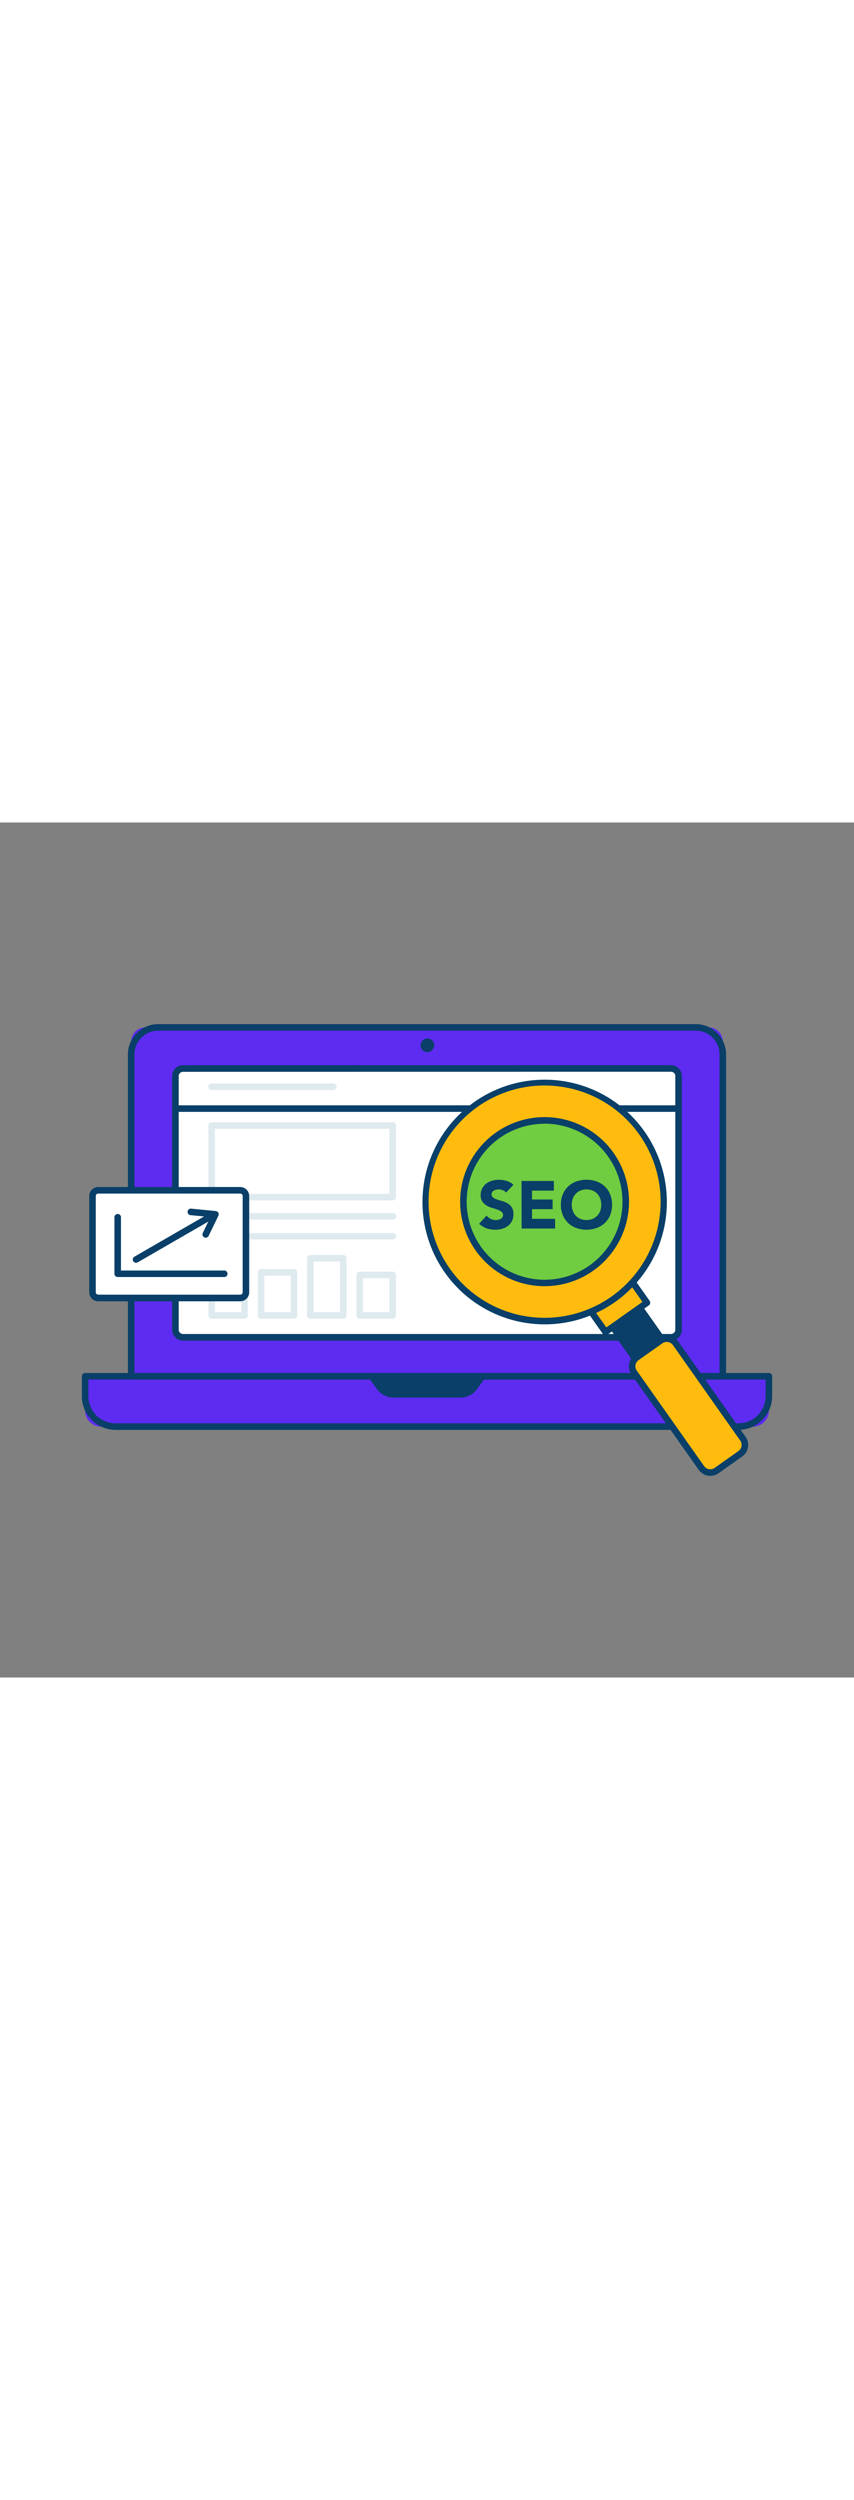 <svg id="_0190_seo" data-name="0190_seo" xmlns="http://www.w3.org/2000/svg" viewBox="0 0 500 500" data-imageid="seo-97" imageName="SEO" class="illustrations_image" style="width: 171px;"><rect x="0" y="0" width="500" height="500" fill="#808080" stroke="none"/><defs><style>.cls-1_seo-97{fill:#68e1fd;}.cls-2_seo-97{fill:#093f68;}.cls-3_seo-97{fill:#fff;}.cls-4_seo-97{fill:#dfeaef;}.cls-5_seo-97{fill:#ffbc0e;}.cls-6_seo-97{fill:#70cc40;}</style></defs><g id="device_seo-97"><path class="cls-1_seo-97 targetColor" d="M49.83,323.85H450.17a0,0,0,0,1,0,0V344a9.31,9.31,0,0,1-9.31,9.31H59.14A9.31,9.31,0,0,1,49.83,344V323.85A0,0,0,0,1,49.83,323.85Z" style="fill: rgb(94, 43, 241);"/><path class="cls-2_seo-97" d="M432.34,355.2H67.66a19.76,19.76,0,0,1-19.74-19.74V323.85a1.9,1.9,0,0,1,1.91-1.91H450.17a1.9,1.9,0,0,1,1.91,1.91v11.61A19.76,19.76,0,0,1,432.34,355.2ZM51.75,325.77v9.69a15.93,15.93,0,0,0,15.91,15.91H432.34a15.93,15.93,0,0,0,15.91-15.91v-9.69Z"/><path class="cls-1_seo-97 targetColor" d="M85.07,119.83H414.93a8.26,8.26,0,0,1,8.26,8.26V323.85a0,0,0,0,1,0,0H76.81a0,0,0,0,1,0,0V128.09A8.26,8.26,0,0,1,85.07,119.83Z" style="fill: rgb(94, 43, 241);"/><path class="cls-2_seo-97" d="M423.19,325.77H76.81a1.92,1.92,0,0,1-1.92-1.92V135.65a17.76,17.76,0,0,1,17.75-17.74H407.36a17.76,17.76,0,0,1,17.75,17.74v188.2A1.92,1.92,0,0,1,423.19,325.77ZM78.72,321.94H421.28V135.65a13.93,13.93,0,0,0-13.92-13.91H92.64a13.93,13.93,0,0,0-13.92,13.91Z"/><rect class="cls-3_seo-97" x="102.71" y="143.84" width="294.59" height="157.2" rx="2.32"/><path class="cls-2_seo-97" d="M392.85,303H107.15a6.37,6.37,0,0,1-6.36-6.36V148.29a6.37,6.37,0,0,1,6.36-6.36h285.7a6.37,6.37,0,0,1,6.36,6.36V296.6A6.37,6.37,0,0,1,392.85,303Zm-285.7-157.2a2.53,2.53,0,0,0-2.53,2.53V296.6a2.53,2.53,0,0,0,2.53,2.53h285.7a2.53,2.53,0,0,0,2.53-2.53V148.29a2.53,2.53,0,0,0-2.53-2.53Z"/><ellipse class="cls-1_seo-97 targetColor" cx="250" cy="130.3" rx="2.32" ry="2.09" style="fill: rgb(94, 43, 241);"/><path class="cls-2_seo-97" d="M250,134.3a4,4,0,1,1,4.24-4A4.13,4.13,0,0,1,250,134.3Zm0-4.18a.47.47,0,0,0-.41.18.51.51,0,0,0,.41.17.47.47,0,0,0,.4-.17A.44.44,0,0,0,250,130.12Zm.41.18h0Z"/><path class="cls-2_seo-97" d="M269.58,334.39H230.42a10,10,0,0,1-8.14-4.15l-4.63-6.39h64.7l-4.63,6.39A10,10,0,0,1,269.58,334.39Z"/><path class="cls-2_seo-97" d="M269.58,336.31H230.42a12,12,0,0,1-9.69-4.94L216.09,325a1.92,1.92,0,0,1,1.56-3h64.7a1.92,1.92,0,0,1,1.56,3l-4.64,6.39A12,12,0,0,1,269.58,336.31ZM221.4,325.77l2.43,3.35a8.18,8.18,0,0,0,6.59,3.36h39.16a8.18,8.18,0,0,0,6.59-3.36l2.43-3.35Z"/><path class="cls-4_seo-97" d="M229.88,221H123.93a1.92,1.92,0,0,1-1.92-1.91v-41.9a1.91,1.91,0,0,1,1.92-1.91h106a1.91,1.91,0,0,1,1.92,1.91v41.9A1.92,1.92,0,0,1,229.88,221Zm-104-3.83H228V179.11H125.84Z"/><path class="cls-2_seo-97" d="M397.29,169.23H103.6a1.92,1.92,0,0,1,0-3.83H397.29a1.92,1.92,0,1,1,0,3.83Z"/><path class="cls-4_seo-97" d="M229.88,232.21H123.93a1.92,1.92,0,1,1,0-3.83h106a1.92,1.92,0,1,1,0,3.83Z"/><path class="cls-4_seo-97" d="M229.88,243.91H123.93a1.92,1.92,0,1,1,0-3.83h106a1.92,1.92,0,1,1,0,3.83Z"/><path class="cls-4_seo-97" d="M143.19,290.2H123.93a1.91,1.91,0,0,1-1.92-1.91v-11a1.91,1.91,0,0,1,1.92-1.91h19.26a1.9,1.9,0,0,1,1.91,1.91v11A1.9,1.9,0,0,1,143.19,290.2Zm-17.35-3.83h15.43v-7.14H125.84Z"/><path class="cls-4_seo-97" d="M172.09,290.2H152.82a1.9,1.9,0,0,1-1.91-1.91V263.11a1.91,1.91,0,0,1,1.91-1.92h19.27a1.91,1.91,0,0,1,1.91,1.92v25.18A1.9,1.9,0,0,1,172.09,290.2Zm-17.35-3.83h15.43V265H154.74Z"/><path class="cls-4_seo-97" d="M201,290.2H181.72a1.91,1.91,0,0,1-1.92-1.91V254.86a1.92,1.92,0,0,1,1.92-1.92H201a1.92,1.92,0,0,1,1.91,1.92v33.43A1.91,1.91,0,0,1,201,290.2Zm-17.35-3.83h15.43v-29.6H183.64Z"/><path class="cls-4_seo-97" d="M229.88,290.2H210.62a1.91,1.91,0,0,1-1.92-1.91V264.56a1.91,1.91,0,0,1,1.92-1.91h19.26a1.91,1.91,0,0,1,1.92,1.91v23.73A1.91,1.91,0,0,1,229.88,290.2Zm-17.35-3.83H228V266.48H212.53Z"/><path class="cls-4_seo-97" d="M195,156.47H123.93a1.92,1.92,0,1,1,0-3.83H195a1.92,1.92,0,1,1,0,3.83Z"/></g><g id="magnifying-glass_seo-97"><rect class="cls-2_seo-97" x="362.72" y="279.87" width="19.35" height="35.36" transform="translate(848.24 325.74) rotate(144.76)"/><path class="cls-2_seo-97" d="M374.7,319.49a1.91,1.91,0,0,1-1.57-.81l-20.4-28.88a1.91,1.91,0,0,1-.32-1.43,1.94,1.94,0,0,1,.78-1.24L369,276a1.92,1.92,0,0,1,2.67.45l20.4,28.88a1.92,1.92,0,0,1,.32,1.43,1.94,1.94,0,0,1-.78,1.24L375.8,319.14A2,2,0,0,1,374.7,319.49ZM357,289.16l18.18,25.74L387.83,306,369.64,280.2Z"/><rect class="cls-5_seo-97" x="341.58" y="257.28" width="29.71" height="35.36" transform="translate(806.21 293.89) rotate(144.76)"/><path class="cls-2_seo-97" d="M354.51,299.88a1.9,1.9,0,0,1-1.57-.81l-20.4-28.88a1.91,1.91,0,0,1-.32-1.43,1.94,1.94,0,0,1,.78-1.24l24.27-17.14a1.92,1.92,0,0,1,2.67.46l20.39,28.88a1.91,1.91,0,0,1,.33,1.43,1.94,1.94,0,0,1-.78,1.24l-24.27,17.14A2,2,0,0,1,354.51,299.88Zm-17.73-30.33L355,295.29l21.14-14.93-18.19-25.74Z"/><rect class="cls-5_seo-97" x="388.25" y="300.52" width="29.71" height="80.99" rx="3.3" transform="translate(929.09 386.99) rotate(144.76)"/><path class="cls-2_seo-97" d="M415.87,382.09a8.51,8.51,0,0,1-1.42-.12,8.25,8.25,0,0,1-5.34-3.37l-39.42-55.82a8.25,8.25,0,0,1,2-11.49l13.93-9.83a8.24,8.24,0,0,1,11.48,2l39.43,55.82a8.25,8.25,0,0,1-2,11.49l-13.92,9.84h0A8.24,8.24,0,0,1,415.87,382.09ZM419.5,379h0Zm-29.15-75.23a4.41,4.41,0,0,0-2.54.8l-13.93,9.84a4.4,4.4,0,0,0-1.06,6.15l39.42,55.82a4.42,4.42,0,0,0,6.15,1.06l13.93-9.84a4.4,4.4,0,0,0,1.06-6.15L394,305.64A4.43,4.43,0,0,0,390.35,303.78Z"/><path class="cls-5_seo-97" d="M261.81,262a69.83,69.83,0,1,0,16.75-97.33A69.83,69.83,0,0,0,261.81,262Z"/><path class="cls-2_seo-97" d="M319,293.49a73.37,73.37,0,0,1-12.32-1.05A71.54,71.54,0,1,1,319,293.49Zm-.3-139.69a67.92,67.92,0,0,0-55.33,107.11h0a67.92,67.92,0,1,0,67-106.11A68.69,68.69,0,0,0,318.7,153.8Z"/><circle class="cls-6_seo-97" cx="318.84" cy="221.73" r="47.52"/><path class="cls-2_seo-97" d="M318.84,271.17a49.44,49.44,0,1,1,49.44-49.44A49.49,49.49,0,0,1,318.84,271.17Zm0-95a45.61,45.61,0,1,0,45.61,45.6A45.65,45.65,0,0,0,318.84,176.13Z"/><path class="cls-2_seo-97" d="M296.32,216.42a4.33,4.33,0,0,0-2-1.39,7.24,7.24,0,0,0-2.41-.45,6.62,6.62,0,0,0-1.38.15,5.2,5.2,0,0,0-1.33.5,2.81,2.81,0,0,0-1,.88,2.43,2.43,0,0,0,.55,3.26,8.58,8.58,0,0,0,2.37,1.14c1,.31,2,.63,3.09.94a12.66,12.66,0,0,1,3.08,1.34,7.32,7.32,0,0,1,2.38,2.32,7,7,0,0,1,.94,3.89,9.08,9.08,0,0,1-.86,4.05,8.28,8.28,0,0,1-2.34,2.86,9.78,9.78,0,0,1-3.42,1.69,15.71,15.71,0,0,1-9.13-.27,12.64,12.64,0,0,1-4.33-2.67l4.36-4.8a6.45,6.45,0,0,0,2.38,1.95,6.79,6.79,0,0,0,3,.68,6.54,6.54,0,0,0,1.51-.17,5.28,5.28,0,0,0,1.38-.53,3.06,3.06,0,0,0,1-.91,2.2,2.2,0,0,0,.37-1.29,2.37,2.37,0,0,0-1-2,9.27,9.27,0,0,0-2.42-1.24c-1-.34-2-.68-3.14-1a14.08,14.08,0,0,1-3.14-1.37,7.64,7.64,0,0,1-2.42-2.28,6.54,6.54,0,0,1-1-3.74,8.3,8.3,0,0,1,.88-3.92,8.54,8.54,0,0,1,2.36-2.83,10.17,10.17,0,0,1,3.4-1.71,13.86,13.86,0,0,1,4-.57,15.37,15.37,0,0,1,4.55.67,10.33,10.33,0,0,1,4,2.24Z"/><path class="cls-2_seo-97" d="M305.36,209.63h18.9v5.65H311.49v5.19h12.06v5.66H311.49v5.66H325v5.66h-19.6Z"/><path class="cls-2_seo-97" d="M328.38,223.54a15.88,15.88,0,0,1,1.12-6.06,13.31,13.31,0,0,1,3.13-4.61,13.72,13.72,0,0,1,4.75-2.93,18.25,18.25,0,0,1,12,0,13.81,13.81,0,0,1,4.75,2.93,13.16,13.16,0,0,1,3.12,4.61,16.93,16.93,0,0,1,0,12.11,13.16,13.16,0,0,1-3.12,4.61,13.66,13.66,0,0,1-4.75,2.93,18.25,18.25,0,0,1-12,0,13.57,13.57,0,0,1-4.75-2.93,13.31,13.31,0,0,1-3.13-4.61A15.86,15.86,0,0,1,328.38,223.54Zm6.37,0a10.09,10.09,0,0,0,.61,3.59,8.13,8.13,0,0,0,1.75,2.83,8,8,0,0,0,2.73,1.87,9.9,9.9,0,0,0,7.11,0,8,8,0,0,0,2.73-1.87,8.28,8.28,0,0,0,1.75-2.83,10.84,10.84,0,0,0,0-7.17,8.27,8.27,0,0,0-1.75-2.85,8,8,0,0,0-2.73-1.87,9.9,9.9,0,0,0-7.11,0,8,8,0,0,0-2.73,1.87,8.12,8.12,0,0,0-1.75,2.85A10.16,10.16,0,0,0,334.75,223.54Z"/></g><g id="graph_seo-97"><rect class="cls-3_seo-97" x="54.16" y="215.09" width="89.83" height="62.96" rx="1.75"/><path class="cls-2_seo-97" d="M140.64,280H57.51a5.27,5.27,0,0,1-5.26-5.27V218.44a5.27,5.27,0,0,1,5.26-5.27h83.13a5.27,5.27,0,0,1,5.27,5.27V274.7A5.28,5.28,0,0,1,140.64,280ZM57.51,217a1.44,1.44,0,0,0-1.43,1.44V274.7a1.43,1.43,0,0,0,1.43,1.43h83.13a1.43,1.43,0,0,0,1.44-1.43V218.44a1.44,1.44,0,0,0-1.44-1.44Z"/><path class="cls-2_seo-97" d="M131.15,265.8H68.92A1.91,1.91,0,0,1,67,263.89V230.71a1.92,1.92,0,0,1,3.83,0V262h60.32a1.92,1.92,0,1,1,0,3.83Z"/><path class="cls-2_seo-97" d="M79.7,257.48a1.91,1.91,0,0,1-1-3.57l43.09-24.86a1.92,1.92,0,0,1,1.92,3.32l-43.1,24.86A1.93,1.93,0,0,1,79.7,257.48Z"/><path class="cls-2_seo-97" d="M120.45,242.81a1.91,1.91,0,0,1-1.72-2.75l4.48-9.29-11.67-1.15a1.91,1.91,0,1,1,.38-3.81l14.4,1.42a1.92,1.92,0,0,1,1.54,2.74l-5.69,11.76A1.91,1.91,0,0,1,120.45,242.81Z"/></g></svg>